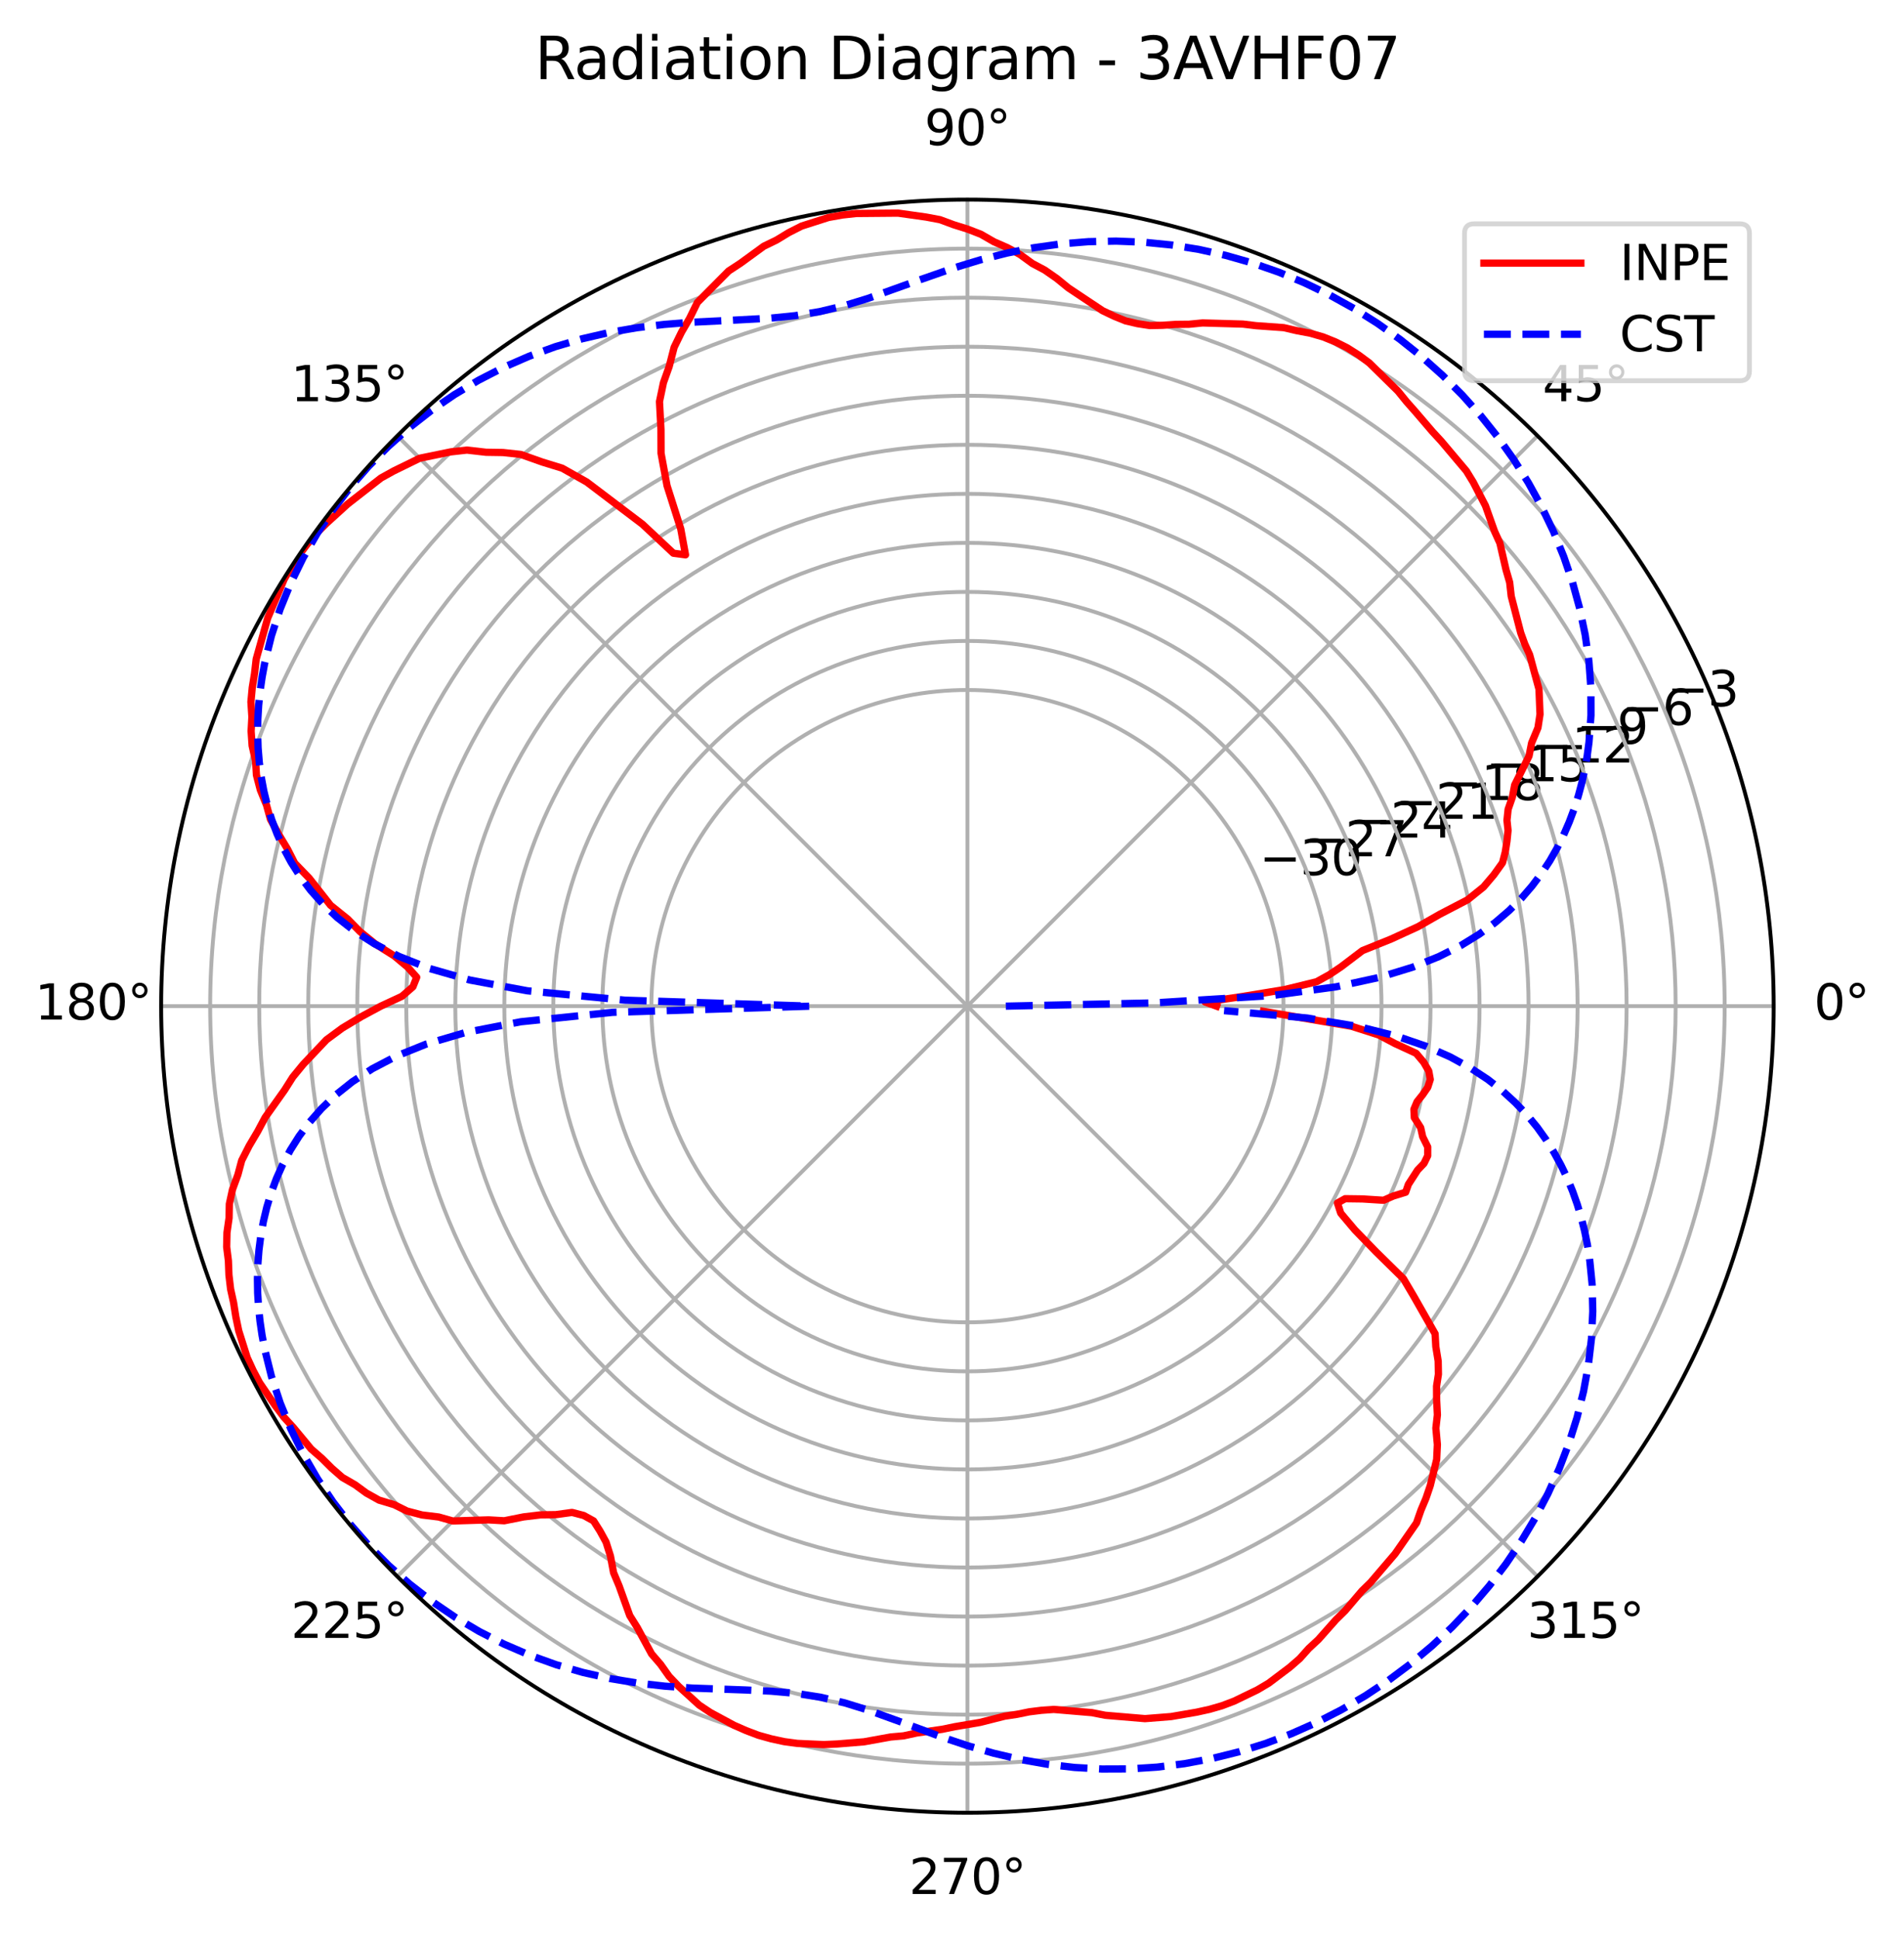 <?xml version="1.0" encoding="utf-8" standalone="no"?>
<!DOCTYPE svg PUBLIC "-//W3C//DTD SVG 1.1//EN"
  "http://www.w3.org/Graphics/SVG/1.1/DTD/svg11.dtd">
<svg xmlns:xlink="http://www.w3.org/1999/xlink" width="392.765pt" height="399.836pt" viewBox="0 0 392.765 399.836" xmlns="http://www.w3.org/2000/svg" version="1.1">
 <defs>
  <style type="text/css">*{stroke-linejoin: round; stroke-linecap: butt}</style>
 </defs>
 <g id="figure_1">
  <g id="patch_1">
   <path d="M 0 399.836 
L 392.765 399.836 
L 392.765 0 
L 0 0 
z
" style="fill: #ffffff"/>
  </g>
  <g id="axes_1">
   <g id="patch_2">
    <path d="M 365.884 207.477 
C 365.884 185.636 361.582 164.008 353.223 143.829 
C 344.865 123.651 332.614 105.315 317.17 89.871 
C 301.726 74.427 283.39 62.176 263.212 53.818 
C 243.033 45.459 221.405 41.157 199.564 41.157 
C 177.723 41.157 156.094 45.459 135.916 53.818 
C 115.737 62.176 97.402 74.427 81.958 89.871 
C 66.514 105.315 54.262 123.651 45.904 143.829 
C 37.546 164.008 33.244 185.636 33.244 207.477 
C 33.244 229.318 37.546 250.947 45.904 271.125 
C 54.262 291.303 66.514 309.639 81.958 325.083 
C 97.402 340.527 115.737 352.779 135.916 361.137 
C 156.094 369.495 177.723 373.797 199.564 373.797 
C 221.405 373.797 243.033 369.495 263.212 361.137 
C 283.39 352.779 301.726 340.527 317.17 325.083 
C 332.614 309.639 344.865 291.303 353.223 271.125 
C 361.582 250.947 365.884 229.318 365.884 207.477 
M 199.564 207.477 
C 199.564 207.477 199.564 207.477 199.564 207.477 
C 199.564 207.477 199.564 207.477 199.564 207.477 
C 199.564 207.477 199.564 207.477 199.564 207.477 
C 199.564 207.477 199.564 207.477 199.564 207.477 
C 199.564 207.477 199.564 207.477 199.564 207.477 
C 199.564 207.477 199.564 207.477 199.564 207.477 
C 199.564 207.477 199.564 207.477 199.564 207.477 
C 199.564 207.477 199.564 207.477 199.564 207.477 
C 199.564 207.477 199.564 207.477 199.564 207.477 
C 199.564 207.477 199.564 207.477 199.564 207.477 
C 199.564 207.477 199.564 207.477 199.564 207.477 
C 199.564 207.477 199.564 207.477 199.564 207.477 
C 199.564 207.477 199.564 207.477 199.564 207.477 
C 199.564 207.477 199.564 207.477 199.564 207.477 
C 199.564 207.477 199.564 207.477 199.564 207.477 
C 199.564 207.477 199.564 207.477 199.564 207.477 
M 365.884 207.477 
z
" style="fill: #ffffff"/>
   </g>
   <g id="matplotlib.axis_1">
    <g id="xtick_1">
     <g id="line2d_1">
      <path d="M 199.564 207.477 
L 365.884 207.477 
" clip-path="url(#p615ba4a58f)" style="fill: none; stroke: #b0b0b0; stroke-width: 0.8; stroke-linecap: square"/>
     </g>
     <g id="text_1">
      <!-- 0° -->
      <g transform="translate(374.202 210.237)scale(0.1 -0.1)">
       <defs>
        <path id="DejaVuSans-30" d="M 2034 4250 
Q 1547 4250 1301 3770 
Q 1056 3291 1056 2328 
Q 1056 1369 1301 889 
Q 1547 409 2034 409 
Q 2525 409 2770 889 
Q 3016 1369 3016 2328 
Q 3016 3291 2770 3770 
Q 2525 4250 2034 4250 
z
M 2034 4750 
Q 2819 4750 3233 4129 
Q 3647 3509 3647 2328 
Q 3647 1150 3233 529 
Q 2819 -91 2034 -91 
Q 1250 -91 836 529 
Q 422 1150 422 2328 
Q 422 3509 836 4129 
Q 1250 4750 2034 4750 
z
" transform="scale(0.016)"/>
        <path id="DejaVuSans-b0" d="M 1600 4347 
Q 1350 4347 1178 4173 
Q 1006 4000 1006 3750 
Q 1006 3503 1178 3333 
Q 1350 3163 1600 3163 
Q 1850 3163 2022 3333 
Q 2194 3503 2194 3750 
Q 2194 3997 2020 4172 
Q 1847 4347 1600 4347 
z
M 1600 4750 
Q 1800 4750 1984 4673 
Q 2169 4597 2303 4453 
Q 2447 4313 2519 4134 
Q 2591 3956 2591 3750 
Q 2591 3338 2302 3052 
Q 2013 2766 1594 2766 
Q 1172 2766 890 3047 
Q 609 3328 609 3750 
Q 609 4169 896 4459 
Q 1184 4750 1600 4750 
z
" transform="scale(0.016)"/>
       </defs>
       <use xlink:href="#DejaVuSans-30"/>
       <use xlink:href="#DejaVuSans-b0" x="63.623"/>
      </g>
     </g>
    </g>
    <g id="xtick_2">
     <g id="line2d_2">
      <path d="M 199.564 207.477 
L 317.17 89.871 
" clip-path="url(#p615ba4a58f)" style="fill: none; stroke: #b0b0b0; stroke-width: 0.8; stroke-linecap: square"/>
     </g>
     <g id="text_2">
      <!-- 45° -->
      <g transform="translate(318.207 82.731)scale(0.1 -0.1)">
       <defs>
        <path id="DejaVuSans-34" d="M 2419 4116 
L 825 1625 
L 2419 1625 
L 2419 4116 
z
M 2253 4666 
L 3047 4666 
L 3047 1625 
L 3713 1625 
L 3713 1100 
L 3047 1100 
L 3047 0 
L 2419 0 
L 2419 1100 
L 313 1100 
L 313 1709 
L 2253 4666 
z
" transform="scale(0.016)"/>
        <path id="DejaVuSans-35" d="M 691 4666 
L 3169 4666 
L 3169 4134 
L 1269 4134 
L 1269 2991 
Q 1406 3038 1543 3061 
Q 1681 3084 1819 3084 
Q 2600 3084 3056 2656 
Q 3513 2228 3513 1497 
Q 3513 744 3044 326 
Q 2575 -91 1722 -91 
Q 1428 -91 1123 -41 
Q 819 9 494 109 
L 494 744 
Q 775 591 1075 516 
Q 1375 441 1709 441 
Q 2250 441 2565 725 
Q 2881 1009 2881 1497 
Q 2881 1984 2565 2268 
Q 2250 2553 1709 2553 
Q 1456 2553 1204 2497 
Q 953 2441 691 2322 
L 691 4666 
z
" transform="scale(0.016)"/>
       </defs>
       <use xlink:href="#DejaVuSans-34"/>
       <use xlink:href="#DejaVuSans-35" x="63.623"/>
       <use xlink:href="#DejaVuSans-b0" x="127.246"/>
      </g>
     </g>
    </g>
    <g id="xtick_3">
     <g id="line2d_3">
      <path d="M 199.564 207.477 
L 199.564 41.157 
" clip-path="url(#p615ba4a58f)" style="fill: none; stroke: #b0b0b0; stroke-width: 0.8; stroke-linecap: square"/>
     </g>
     <g id="text_3">
      <!-- 90° -->
      <g transform="translate(190.701 29.917)scale(0.1 -0.1)">
       <defs>
        <path id="DejaVuSans-39" d="M 703 97 
L 703 672 
Q 941 559 1184 500 
Q 1428 441 1663 441 
Q 2288 441 2617 861 
Q 2947 1281 2994 2138 
Q 2813 1869 2534 1725 
Q 2256 1581 1919 1581 
Q 1219 1581 811 2004 
Q 403 2428 403 3163 
Q 403 3881 828 4315 
Q 1253 4750 1959 4750 
Q 2769 4750 3195 4129 
Q 3622 3509 3622 2328 
Q 3622 1225 3098 567 
Q 2575 -91 1691 -91 
Q 1453 -91 1209 -44 
Q 966 3 703 97 
z
M 1959 2075 
Q 2384 2075 2632 2365 
Q 2881 2656 2881 3163 
Q 2881 3666 2632 3958 
Q 2384 4250 1959 4250 
Q 1534 4250 1286 3958 
Q 1038 3666 1038 3163 
Q 1038 2656 1286 2365 
Q 1534 2075 1959 2075 
z
" transform="scale(0.016)"/>
       </defs>
       <use xlink:href="#DejaVuSans-39"/>
       <use xlink:href="#DejaVuSans-30" x="63.623"/>
       <use xlink:href="#DejaVuSans-b0" x="127.246"/>
      </g>
     </g>
    </g>
    <g id="xtick_4">
     <g id="line2d_4">
      <path d="M 199.564 207.477 
L 81.958 89.871 
" clip-path="url(#p615ba4a58f)" style="fill: none; stroke: #b0b0b0; stroke-width: 0.8; stroke-linecap: square"/>
     </g>
     <g id="text_4">
      <!-- 135° -->
      <g transform="translate(60.015 82.731)scale(0.1 -0.1)">
       <defs>
        <path id="DejaVuSans-31" d="M 794 531 
L 1825 531 
L 1825 4091 
L 703 3866 
L 703 4441 
L 1819 4666 
L 2450 4666 
L 2450 531 
L 3481 531 
L 3481 0 
L 794 0 
L 794 531 
z
" transform="scale(0.016)"/>
        <path id="DejaVuSans-33" d="M 2597 2516 
Q 3050 2419 3304 2112 
Q 3559 1806 3559 1356 
Q 3559 666 3084 287 
Q 2609 -91 1734 -91 
Q 1441 -91 1130 -33 
Q 819 25 488 141 
L 488 750 
Q 750 597 1062 519 
Q 1375 441 1716 441 
Q 2309 441 2620 675 
Q 2931 909 2931 1356 
Q 2931 1769 2642 2001 
Q 2353 2234 1838 2234 
L 1294 2234 
L 1294 2753 
L 1863 2753 
Q 2328 2753 2575 2939 
Q 2822 3125 2822 3475 
Q 2822 3834 2567 4026 
Q 2313 4219 1838 4219 
Q 1578 4219 1281 4162 
Q 984 4106 628 3988 
L 628 4550 
Q 988 4650 1302 4700 
Q 1616 4750 1894 4750 
Q 2613 4750 3031 4423 
Q 3450 4097 3450 3541 
Q 3450 3153 3228 2886 
Q 3006 2619 2597 2516 
z
" transform="scale(0.016)"/>
       </defs>
       <use xlink:href="#DejaVuSans-31"/>
       <use xlink:href="#DejaVuSans-33" x="63.623"/>
       <use xlink:href="#DejaVuSans-35" x="127.246"/>
       <use xlink:href="#DejaVuSans-b0" x="190.869"/>
      </g>
     </g>
    </g>
    <g id="xtick_5">
     <g id="line2d_5">
      <path d="M 199.564 207.477 
L 33.244 207.477 
" clip-path="url(#p615ba4a58f)" style="fill: none; stroke: #b0b0b0; stroke-width: 0.8; stroke-linecap: square"/>
     </g>
     <g id="text_5">
      <!-- 180° -->
      <g transform="translate(7.2 210.237)scale(0.1 -0.1)">
       <defs>
        <path id="DejaVuSans-38" d="M 2034 2216 
Q 1584 2216 1326 1975 
Q 1069 1734 1069 1313 
Q 1069 891 1326 650 
Q 1584 409 2034 409 
Q 2484 409 2743 651 
Q 3003 894 3003 1313 
Q 3003 1734 2745 1975 
Q 2488 2216 2034 2216 
z
M 1403 2484 
Q 997 2584 770 2862 
Q 544 3141 544 3541 
Q 544 4100 942 4425 
Q 1341 4750 2034 4750 
Q 2731 4750 3128 4425 
Q 3525 4100 3525 3541 
Q 3525 3141 3298 2862 
Q 3072 2584 2669 2484 
Q 3125 2378 3379 2068 
Q 3634 1759 3634 1313 
Q 3634 634 3220 271 
Q 2806 -91 2034 -91 
Q 1263 -91 848 271 
Q 434 634 434 1313 
Q 434 1759 690 2068 
Q 947 2378 1403 2484 
z
M 1172 3481 
Q 1172 3119 1398 2916 
Q 1625 2713 2034 2713 
Q 2441 2713 2670 2916 
Q 2900 3119 2900 3481 
Q 2900 3844 2670 4047 
Q 2441 4250 2034 4250 
Q 1625 4250 1398 4047 
Q 1172 3844 1172 3481 
z
" transform="scale(0.016)"/>
       </defs>
       <use xlink:href="#DejaVuSans-31"/>
       <use xlink:href="#DejaVuSans-38" x="63.623"/>
       <use xlink:href="#DejaVuSans-30" x="127.246"/>
       <use xlink:href="#DejaVuSans-b0" x="190.869"/>
      </g>
     </g>
    </g>
    <g id="xtick_6">
     <g id="line2d_6">
      <path d="M 199.564 207.477 
L 81.958 325.083 
" clip-path="url(#p615ba4a58f)" style="fill: none; stroke: #b0b0b0; stroke-width: 0.8; stroke-linecap: square"/>
     </g>
     <g id="text_6">
      <!-- 225° -->
      <g transform="translate(60.015 337.742)scale(0.1 -0.1)">
       <defs>
        <path id="DejaVuSans-32" d="M 1228 531 
L 3431 531 
L 3431 0 
L 469 0 
L 469 531 
Q 828 903 1448 1529 
Q 2069 2156 2228 2338 
Q 2531 2678 2651 2914 
Q 2772 3150 2772 3378 
Q 2772 3750 2511 3984 
Q 2250 4219 1831 4219 
Q 1534 4219 1204 4116 
Q 875 4013 500 3803 
L 500 4441 
Q 881 4594 1212 4672 
Q 1544 4750 1819 4750 
Q 2544 4750 2975 4387 
Q 3406 4025 3406 3419 
Q 3406 3131 3298 2873 
Q 3191 2616 2906 2266 
Q 2828 2175 2409 1742 
Q 1991 1309 1228 531 
z
" transform="scale(0.016)"/>
       </defs>
       <use xlink:href="#DejaVuSans-32"/>
       <use xlink:href="#DejaVuSans-32" x="63.623"/>
       <use xlink:href="#DejaVuSans-35" x="127.246"/>
       <use xlink:href="#DejaVuSans-b0" x="190.869"/>
      </g>
     </g>
    </g>
    <g id="xtick_7">
     <g id="line2d_7">
      <path d="M 199.564 207.477 
L 199.564 373.797 
" clip-path="url(#p615ba4a58f)" style="fill: none; stroke: #b0b0b0; stroke-width: 0.8; stroke-linecap: square"/>
     </g>
     <g id="text_7">
      <!-- 270° -->
      <g transform="translate(187.52 390.557)scale(0.1 -0.1)">
       <defs>
        <path id="DejaVuSans-37" d="M 525 4666 
L 3525 4666 
L 3525 4397 
L 1831 0 
L 1172 0 
L 2766 4134 
L 525 4134 
L 525 4666 
z
" transform="scale(0.016)"/>
       </defs>
       <use xlink:href="#DejaVuSans-32"/>
       <use xlink:href="#DejaVuSans-37" x="63.623"/>
       <use xlink:href="#DejaVuSans-30" x="127.246"/>
       <use xlink:href="#DejaVuSans-b0" x="190.869"/>
      </g>
     </g>
    </g>
    <g id="xtick_8">
     <g id="line2d_8">
      <path d="M 199.564 207.477 
L 317.17 325.083 
" clip-path="url(#p615ba4a58f)" style="fill: none; stroke: #b0b0b0; stroke-width: 0.8; stroke-linecap: square"/>
     </g>
     <g id="text_8">
      <!-- 315° -->
      <g transform="translate(315.025 337.742)scale(0.1 -0.1)">
       <use xlink:href="#DejaVuSans-33"/>
       <use xlink:href="#DejaVuSans-31" x="63.623"/>
       <use xlink:href="#DejaVuSans-35" x="127.246"/>
       <use xlink:href="#DejaVuSans-b0" x="190.869"/>
      </g>
     </g>
    </g>
   </g>
   <g id="matplotlib.axis_2">
    <g id="ytick_1">
     <g id="line2d_9">
      <path d="M 264.761 207.477 
C 264.761 198.916 263.074 190.437 259.798 182.527 
C 256.521 174.618 251.719 167.43 245.665 161.376 
C 239.611 155.322 232.423 150.52 224.513 147.243 
C 216.604 143.967 208.125 142.28 199.564 142.28 
C 191.002 142.28 182.524 143.967 174.614 147.243 
C 166.704 150.52 159.517 155.322 153.463 161.376 
C 147.409 167.43 142.606 174.618 139.33 182.527 
C 136.053 190.437 134.367 198.916 134.367 207.477 
C 134.367 216.039 136.053 224.517 139.33 232.427 
C 142.606 240.337 147.409 247.524 153.463 253.578 
C 159.517 259.632 166.704 264.435 174.614 267.711 
C 182.524 270.988 191.002 272.674 199.564 272.674 
C 208.125 272.674 216.604 270.988 224.513 267.711 
C 232.423 264.435 239.611 259.632 245.665 253.578 
C 251.719 247.524 256.521 240.337 259.798 232.427 
C 263.074 224.517 264.761 216.039 264.761 207.477 
" clip-path="url(#p615ba4a58f)" style="fill: none; stroke: #b0b0b0; stroke-width: 0.8; stroke-linecap: square"/>
     </g>
     <g id="text_9">
      <!-- −30 -->
      <g transform="translate(259.798 180.448)scale(0.1 -0.1)">
       <defs>
        <path id="DejaVuSans-2212" d="M 678 2272 
L 4684 2272 
L 4684 1741 
L 678 1741 
L 678 2272 
z
" transform="scale(0.016)"/>
       </defs>
       <use xlink:href="#DejaVuSans-2212"/>
       <use xlink:href="#DejaVuSans-33" x="83.789"/>
       <use xlink:href="#DejaVuSans-30" x="147.412"/>
      </g>
     </g>
    </g>
    <g id="ytick_2">
     <g id="line2d_10">
      <path d="M 274.873 207.477 
C 274.873 197.588 272.925 187.794 269.14 178.658 
C 265.356 169.521 259.808 161.219 252.815 154.226 
C 245.822 147.233 237.52 141.685 228.383 137.901 
C 219.247 134.116 209.453 132.168 199.564 132.168 
C 189.674 132.168 179.881 134.116 170.744 137.901 
C 161.607 141.685 153.305 147.233 146.312 154.226 
C 139.319 161.219 133.772 169.521 129.987 178.658 
C 126.203 187.794 124.255 197.588 124.255 207.477 
C 124.255 217.367 126.203 227.16 129.987 236.297 
C 133.772 245.433 139.319 253.736 146.312 260.729 
C 153.305 267.722 161.607 273.269 170.744 277.054 
C 179.881 280.838 189.674 282.786 199.564 282.786 
C 209.453 282.786 219.247 280.838 228.383 277.054 
C 237.52 273.269 245.822 267.722 252.815 260.729 
C 259.808 253.736 265.356 245.433 269.14 236.297 
C 272.925 227.16 274.873 217.367 274.873 207.477 
" clip-path="url(#p615ba4a58f)" style="fill: none; stroke: #b0b0b0; stroke-width: 0.8; stroke-linecap: square"/>
     </g>
     <g id="text_10">
      <!-- −27 -->
      <g transform="translate(269.14 176.578)scale(0.1 -0.1)">
       <use xlink:href="#DejaVuSans-2212"/>
       <use xlink:href="#DejaVuSans-32" x="83.789"/>
       <use xlink:href="#DejaVuSans-37" x="147.412"/>
      </g>
     </g>
    </g>
    <g id="ytick_3">
     <g id="line2d_11">
      <path d="M 284.985 207.477 
C 284.985 196.26 282.776 185.151 278.483 174.788 
C 274.19 164.424 267.898 155.007 259.966 147.075 
C 252.034 139.143 242.617 132.851 232.253 128.558 
C 221.89 124.265 210.781 122.056 199.564 122.056 
C 188.346 122.056 177.238 124.265 166.874 128.558 
C 156.511 132.851 147.094 139.143 139.162 147.075 
C 131.23 155.007 124.937 164.424 120.645 174.788 
C 116.352 185.151 114.142 196.26 114.142 207.477 
C 114.142 218.695 116.352 229.803 120.645 240.167 
C 124.937 250.53 131.23 259.947 139.162 267.879 
C 147.094 275.811 156.511 282.104 166.874 286.396 
C 177.238 290.689 188.346 292.899 199.564 292.899 
C 210.781 292.899 221.89 290.689 232.253 286.396 
C 242.617 282.104 252.034 275.811 259.966 267.879 
C 267.898 259.947 274.19 250.53 278.483 240.167 
C 282.776 229.803 284.985 218.695 284.985 207.477 
" clip-path="url(#p615ba4a58f)" style="fill: none; stroke: #b0b0b0; stroke-width: 0.8; stroke-linecap: square"/>
     </g>
     <g id="text_11">
      <!-- −24 -->
      <g transform="translate(278.483 172.708)scale(0.1 -0.1)">
       <use xlink:href="#DejaVuSans-2212"/>
       <use xlink:href="#DejaVuSans-32" x="83.789"/>
       <use xlink:href="#DejaVuSans-34" x="147.412"/>
      </g>
     </g>
    </g>
    <g id="ytick_4">
     <g id="line2d_12">
      <path d="M 295.098 207.477 
C 295.098 194.932 292.626 182.508 287.825 170.918 
C 283.025 159.328 275.987 148.796 267.116 139.925 
C 258.245 131.054 247.713 124.016 236.123 119.215 
C 224.533 114.415 212.109 111.943 199.564 111.943 
C 187.018 111.943 174.595 114.415 163.005 119.215 
C 151.414 124.016 140.882 131.054 132.011 139.925 
C 123.14 148.796 116.103 159.328 111.302 170.918 
C 106.501 182.508 104.03 194.932 104.03 207.477 
C 104.03 220.023 106.501 232.446 111.302 244.036 
C 116.103 255.627 123.14 266.159 132.011 275.03 
C 140.882 283.901 151.414 290.938 163.005 295.739 
C 174.595 300.54 187.018 303.011 199.564 303.011 
C 212.109 303.011 224.533 300.54 236.123 295.739 
C 247.713 290.938 258.245 283.901 267.116 275.03 
C 275.987 266.159 283.025 255.627 287.825 244.036 
C 292.626 232.446 295.098 220.023 295.098 207.477 
" clip-path="url(#p615ba4a58f)" style="fill: none; stroke: #b0b0b0; stroke-width: 0.8; stroke-linecap: square"/>
     </g>
     <g id="text_12">
      <!-- −21 -->
      <g transform="translate(287.825 168.838)scale(0.1 -0.1)">
       <use xlink:href="#DejaVuSans-2212"/>
       <use xlink:href="#DejaVuSans-32" x="83.789"/>
       <use xlink:href="#DejaVuSans-31" x="147.412"/>
      </g>
     </g>
    </g>
    <g id="ytick_5">
     <g id="line2d_13">
      <path d="M 305.21 207.477 
C 305.21 193.604 302.477 179.865 297.168 167.048 
C 291.859 154.231 284.077 142.584 274.267 132.774 
C 264.457 122.964 252.81 115.182 239.993 109.873 
C 227.175 104.564 213.437 101.831 199.564 101.831 
C 185.69 101.831 171.952 104.564 159.135 109.873 
C 146.317 115.182 134.671 122.964 124.861 132.774 
C 115.051 142.584 107.269 154.231 101.959 167.048 
C 96.65 179.865 93.918 193.604 93.918 207.477 
C 93.918 221.351 96.65 235.089 101.959 247.906 
C 107.269 260.723 115.051 272.37 124.861 282.18 
C 134.671 291.99 146.317 299.772 159.135 305.081 
C 171.952 310.391 185.69 313.123 199.564 313.123 
C 213.437 313.123 227.175 310.391 239.993 305.081 
C 252.81 299.772 264.457 291.99 274.267 282.18 
C 284.077 272.37 291.859 260.723 297.168 247.906 
C 302.477 235.089 305.21 221.351 305.21 207.477 
" clip-path="url(#p615ba4a58f)" style="fill: none; stroke: #b0b0b0; stroke-width: 0.8; stroke-linecap: square"/>
     </g>
     <g id="text_13">
      <!-- −18 -->
      <g transform="translate(297.168 164.968)scale(0.1 -0.1)">
       <use xlink:href="#DejaVuSans-2212"/>
       <use xlink:href="#DejaVuSans-31" x="83.789"/>
       <use xlink:href="#DejaVuSans-38" x="147.412"/>
      </g>
     </g>
    </g>
    <g id="ytick_6">
     <g id="line2d_14">
      <path d="M 315.322 207.477 
C 315.322 192.276 312.328 177.222 306.511 163.178 
C 300.693 149.134 292.166 136.373 281.417 125.624 
C 270.668 114.875 257.907 106.348 243.863 100.53 
C 229.818 94.713 214.765 91.719 199.564 91.719 
C 184.362 91.719 169.309 94.713 155.265 100.53 
C 141.221 106.348 128.459 114.875 117.71 125.624 
C 106.961 136.373 98.434 149.134 92.617 163.178 
C 86.8 177.222 83.805 192.276 83.805 207.477 
C 83.805 222.678 86.8 237.732 92.617 251.776 
C 98.434 265.82 106.961 278.582 117.71 289.331 
C 128.459 300.08 141.221 308.607 155.265 314.424 
C 169.309 320.241 184.362 323.236 199.564 323.236 
C 214.765 323.236 229.818 320.241 243.863 314.424 
C 257.907 308.607 270.668 300.08 281.417 289.331 
C 292.166 278.582 300.693 265.82 306.511 251.776 
C 312.328 237.732 315.322 222.678 315.322 207.477 
" clip-path="url(#p615ba4a58f)" style="fill: none; stroke: #b0b0b0; stroke-width: 0.8; stroke-linecap: square"/>
     </g>
     <g id="text_14">
      <!-- −15 -->
      <g transform="translate(306.511 161.099)scale(0.1 -0.1)">
       <use xlink:href="#DejaVuSans-2212"/>
       <use xlink:href="#DejaVuSans-31" x="83.789"/>
       <use xlink:href="#DejaVuSans-35" x="147.412"/>
      </g>
     </g>
    </g>
    <g id="ytick_7">
     <g id="line2d_15">
      <path d="M 325.434 207.477 
C 325.434 190.948 322.179 174.58 315.853 159.309 
C 309.528 144.038 300.256 130.161 288.568 118.473 
C 276.88 106.785 263.003 97.513 247.732 91.188 
C 232.461 84.862 216.093 81.606 199.564 81.606 
C 183.035 81.606 166.666 84.862 151.395 91.188 
C 136.124 97.513 122.248 106.785 110.56 118.473 
C 98.872 130.161 89.6 144.038 83.274 159.309 
C 76.949 174.58 73.693 190.948 73.693 207.477 
C 73.693 224.006 76.949 240.375 83.274 255.646 
C 89.6 270.917 98.872 284.793 110.56 296.481 
C 122.248 308.169 136.124 317.441 151.395 323.767 
C 166.666 330.092 183.035 333.348 199.564 333.348 
C 216.093 333.348 232.461 330.092 247.732 323.767 
C 263.003 317.441 276.88 308.169 288.568 296.481 
C 300.256 284.793 309.528 270.917 315.853 255.646 
C 322.179 240.375 325.434 224.006 325.434 207.477 
" clip-path="url(#p615ba4a58f)" style="fill: none; stroke: #b0b0b0; stroke-width: 0.8; stroke-linecap: square"/>
     </g>
     <g id="text_15">
      <!-- −12 -->
      <g transform="translate(315.853 157.229)scale(0.1 -0.1)">
       <use xlink:href="#DejaVuSans-2212"/>
       <use xlink:href="#DejaVuSans-31" x="83.789"/>
       <use xlink:href="#DejaVuSans-32" x="147.412"/>
      </g>
     </g>
    </g>
    <g id="ytick_8">
     <g id="line2d_16">
      <path d="M 335.547 207.477 
C 335.547 189.62 332.029 171.937 325.196 155.439 
C 318.362 138.941 308.345 123.95 295.718 111.323 
C 283.091 98.696 268.1 88.679 251.602 81.845 
C 235.104 75.012 217.421 71.494 199.564 71.494 
C 181.707 71.494 164.023 75.012 147.525 81.845 
C 131.027 88.679 116.036 98.696 103.409 111.323 
C 90.782 123.95 80.765 138.941 73.932 155.439 
C 67.098 171.937 63.581 189.62 63.581 207.477 
C 63.581 225.334 67.098 243.018 73.932 259.516 
C 80.765 276.013 90.782 291.005 103.409 303.632 
C 116.036 316.259 131.027 326.276 147.525 333.109 
C 164.023 339.943 181.707 343.46 199.564 343.46 
C 217.421 343.46 235.104 339.943 251.602 333.109 
C 268.1 326.276 283.091 316.259 295.718 303.632 
C 308.345 291.005 318.362 276.013 325.196 259.516 
C 332.029 243.018 335.547 225.334 335.547 207.477 
" clip-path="url(#p615ba4a58f)" style="fill: none; stroke: #b0b0b0; stroke-width: 0.8; stroke-linecap: square"/>
     </g>
     <g id="text_16">
      <!-- −9 -->
      <g transform="translate(325.196 153.359)scale(0.1 -0.1)">
       <use xlink:href="#DejaVuSans-2212"/>
       <use xlink:href="#DejaVuSans-39" x="83.789"/>
      </g>
     </g>
    </g>
    <g id="ytick_9">
     <g id="line2d_17">
      <path d="M 345.659 207.477 
C 345.659 188.292 341.88 169.294 334.538 151.569 
C 327.196 133.844 316.435 117.738 302.869 104.172 
C 289.303 90.606 273.197 79.844 255.472 72.503 
C 237.747 65.161 218.749 61.382 199.564 61.382 
C 180.379 61.382 161.38 65.161 143.655 72.503 
C 125.931 79.844 109.825 90.606 96.259 104.172 
C 82.693 117.738 71.931 133.844 64.589 151.569 
C 57.247 169.294 53.468 188.292 53.468 207.477 
C 53.468 226.662 57.247 245.661 64.589 263.385 
C 71.931 281.11 82.693 297.216 96.259 310.782 
C 109.825 324.348 125.931 335.11 143.655 342.452 
C 161.38 349.794 180.379 353.573 199.564 353.573 
C 218.749 353.573 237.747 349.794 255.472 342.452 
C 273.197 335.11 289.303 324.348 302.869 310.782 
C 316.435 297.216 327.196 281.11 334.538 263.385 
C 341.88 245.661 345.659 226.662 345.659 207.477 
" clip-path="url(#p615ba4a58f)" style="fill: none; stroke: #b0b0b0; stroke-width: 0.8; stroke-linecap: square"/>
     </g>
     <g id="text_17">
      <!-- −6 -->
      <g transform="translate(334.538 149.489)scale(0.1 -0.1)">
       <defs>
        <path id="DejaVuSans-36" d="M 2113 2584 
Q 1688 2584 1439 2293 
Q 1191 2003 1191 1497 
Q 1191 994 1439 701 
Q 1688 409 2113 409 
Q 2538 409 2786 701 
Q 3034 994 3034 1497 
Q 3034 2003 2786 2293 
Q 2538 2584 2113 2584 
z
M 3366 4563 
L 3366 3988 
Q 3128 4100 2886 4159 
Q 2644 4219 2406 4219 
Q 1781 4219 1451 3797 
Q 1122 3375 1075 2522 
Q 1259 2794 1537 2939 
Q 1816 3084 2150 3084 
Q 2853 3084 3261 2657 
Q 3669 2231 3669 1497 
Q 3669 778 3244 343 
Q 2819 -91 2113 -91 
Q 1303 -91 875 529 
Q 447 1150 447 2328 
Q 447 3434 972 4092 
Q 1497 4750 2381 4750 
Q 2619 4750 2861 4703 
Q 3103 4656 3366 4563 
z
" transform="scale(0.016)"/>
       </defs>
       <use xlink:href="#DejaVuSans-2212"/>
       <use xlink:href="#DejaVuSans-36" x="83.789"/>
      </g>
     </g>
    </g>
    <g id="ytick_10">
     <g id="line2d_18">
      <path d="M 355.771 207.477 
C 355.771 186.964 351.731 166.651 343.881 147.699 
C 336.031 128.748 324.524 111.527 310.019 97.022 
C 295.514 82.517 278.293 71.01 259.342 63.16 
C 240.39 55.31 220.077 51.27 199.564 51.27 
C 179.051 51.27 158.737 55.31 139.786 63.16 
C 120.834 71.01 103.613 82.517 89.108 97.022 
C 74.603 111.527 63.097 128.748 55.247 147.699 
C 47.397 166.651 43.356 186.964 43.356 207.477 
C 43.356 227.99 47.397 248.304 55.247 267.255 
C 63.097 286.207 74.603 303.428 89.108 317.933 
C 103.613 332.438 120.834 343.944 139.786 351.794 
C 158.737 359.644 179.051 363.685 199.564 363.685 
C 220.077 363.685 240.39 359.644 259.342 351.794 
C 278.293 343.944 295.514 332.438 310.019 317.933 
C 324.524 303.428 336.031 286.207 343.881 267.255 
C 351.731 248.304 355.771 227.99 355.771 207.477 
" clip-path="url(#p615ba4a58f)" style="fill: none; stroke: #b0b0b0; stroke-width: 0.8; stroke-linecap: square"/>
     </g>
     <g id="text_18">
      <!-- −3 -->
      <g transform="translate(343.881 145.619)scale(0.1 -0.1)">
       <use xlink:href="#DejaVuSans-2212"/>
       <use xlink:href="#DejaVuSans-33" x="83.789"/>
      </g>
     </g>
    </g>
   </g>
   <g id="line2d_19">
    <path d="M 250.954 207.477 
L 248.6 206.621 
L 256.208 205.499 
L 265.048 204.045 
L 271.609 202.439 
L 274.308 200.938 
L 276.623 199.378 
L 281.04 196.027 
L 286.97 193.633 
L 292.527 191.085 
L 296.979 188.542 
L 302.736 185.547 
L 306.03 182.898 
L 308.149 180.404 
L 309.945 177.901 
L 310.52 175.661 
L 310.864 173.449 
L 311.086 171.241 
L 310.864 169.153 
L 311.103 166.88 
L 311.995 164.319 
L 312.45 161.868 
L 315.415 155.897 
L 315.945 153.208 
L 317.255 150.075 
L 317.68 147.294 
L 317.468 142.122 
L 315.536 135.01 
L 314.539 132.812 
L 313.699 130.492 
L 311.742 122.945 
L 311.419 120.087 
L 310.67 117.505 
L 309.404 111.995 
L 308.302 109.569 
L 306.424 104.284 
L 303.904 99.429 
L 302.483 97.109 
L 297.316 90.981 
L 295.497 89.01 
L 291.953 84.872 
L 290.136 82.815 
L 288.374 80.643 
L 282.45 74.831 
L 280.246 73.2 
L 277.934 71.736 
L 275.488 70.507 
L 272.94 69.477 
L 270.269 68.71 
L 267.5 68.187 
L 264.806 67.564 
L 259.125 67.159 
L 256.389 66.829 
L 248.075 66.591 
L 245.251 66.865 
L 242.545 66.892 
L 239.823 67.077 
L 237.17 67.128 
L 234.653 66.742 
L 232.188 66.167 
L 229.806 65.198 
L 227.44 64.066 
L 220.38 59.362 
L 217.989 57.412 
L 215.517 55.692 
L 212.962 54.335 
L 210.403 52.474 
L 207.762 51.049 
L 205.067 49.872 
L 202.342 48.307 
L 199.564 47.231 
L 196.751 46.352 
L 193.9 45.298 
L 191.036 44.761 
L 185.257 43.946 
L 176.591 44.021 
L 173.725 44.337 
L 170.888 44.849 
L 165.371 46.615 
L 162.735 47.952 
L 160.177 49.506 
L 157.573 50.767 
L 152.73 54.291 
L 150.307 55.879 
L 143.859 62.362 
L 142.256 65.635 
L 140.577 68.512 
L 139.068 71.601 
L 138.048 75.556 
L 136.857 78.909 
L 136.043 82.81 
L 136.349 88.587 
L 136.365 93.464 
L 137.596 100.146 
L 140.43 109.062 
L 141.41 114.411 
L 138.911 114.08 
L 132.535 108.103 
L 121.036 99.393 
L 115.966 96.54 
L 111.918 95.296 
L 107.441 93.714 
L 103.77 93.315 
L 100.278 93.262 
L 96.315 92.808 
L 92.98 93.18 
L 86.579 94.493 
L 81.216 97.116 
L 78.602 98.562 
L 71.708 103.941 
L 67.383 107.872 
L 65.311 109.937 
L 63.419 112.148 
L 61.678 114.472 
L 60.102 116.909 
L 58.634 119.414 
L 55.217 127.465 
L 52.848 135.919 
L 52.508 138.904 
L 52.036 141.793 
L 51.762 144.739 
L 51.965 147.843 
L 51.802 150.757 
L 52.01 153.772 
L 52.724 156.916 
L 52.899 159.823 
L 53.698 162.882 
L 54.977 166.018 
L 55.79 168.953 
L 57.494 172.055 
L 59.315 175.098 
L 60.782 177.978 
L 63.779 181.083 
L 68.175 186.667 
L 71.71 189.509 
L 74.25 192.091 
L 77.39 194.636 
L 81.358 197.136 
L 84.064 199.401 
L 85.96 201.523 
L 85.176 203.483 
L 82.92 205.441 
L 78.557 207.477 
L 74.501 209.66 
L 70.637 211.979 
L 67.349 214.406 
L 62.56 219.463 
L 60.397 222.104 
L 58.709 224.772 
L 54.698 230.422 
L 53.165 233.291 
L 51.401 236.277 
L 49.859 239.298 
L 49.077 242.22 
L 47.96 245.276 
L 47.308 248.274 
L 47.253 251.152 
L 46.82 254.176 
L 46.757 257.127 
L 47.114 259.97 
L 47.227 262.923 
L 47.57 265.822 
L 48.189 268.636 
L 48.647 271.538 
L 49.243 274.404 
L 50.988 279.942 
L 52.194 282.566 
L 53.539 285.12 
L 56.805 289.899 
L 58.545 292.21 
L 60.512 294.367 
L 64.182 298.793 
L 66.396 300.723 
L 68.433 302.749 
L 70.609 304.652 
L 73.243 306.17 
L 75.579 307.878 
L 78.179 309.331 
L 81.309 310.275 
L 83.947 311.579 
L 87.054 312.394 
L 90.485 312.813 
L 93.406 313.635 
L 100.782 313.408 
L 104.017 313.592 
L 108.013 312.794 
L 111.547 312.372 
L 114.657 312.328 
L 118.002 311.871 
L 120.421 312.503 
L 122.446 313.62 
L 123.773 315.717 
L 125.02 317.993 
L 125.926 320.869 
L 126.568 324.295 
L 127.718 327.048 
L 129.907 333.141 
L 131.445 335.591 
L 134.414 341.053 
L 136.273 343.205 
L 138.029 345.687 
L 140.017 347.761 
L 144.239 351.604 
L 146.548 353.137 
L 151.388 355.748 
L 153.895 356.853 
L 156.453 357.822 
L 159.083 358.554 
L 161.752 359.133 
L 164.466 359.501 
L 169.965 359.749 
L 172.737 359.619 
L 178.245 359.171 
L 183.724 358.18 
L 186.4 357.943 
L 189.083 357.356 
L 194.357 356.593 
L 196.97 356.054 
L 202.142 355.178 
L 207.237 353.891 
L 209.775 353.509 
L 212.295 352.993 
L 214.825 352.678 
L 217.37 352.494 
L 225.251 353.159 
L 227.987 353.701 
L 236.194 354.394 
L 241.57 353.969 
L 246.866 353.058 
L 249.493 352.481 
L 252.07 351.737 
L 254.575 350.786 
L 259.403 348.45 
L 261.717 347.076 
L 266.055 343.804 
L 268.113 342.013 
L 269.984 339.918 
L 271.961 338.085 
L 275.584 333.997 
L 277.467 332.148 
L 280.918 328.09 
L 282.755 326.287 
L 287.789 320.4 
L 292.202 314.045 
L 293.13 311.393 
L 294.166 308.926 
L 295.039 306.345 
L 296.363 300.956 
L 296.508 297.879 
L 296.198 294.487 
L 296.513 291.754 
L 296.356 288.695 
L 296.341 285.846 
L 296.722 283.385 
L 296.672 280.654 
L 296.187 277.678 
L 296.036 275.028 
L 291.615 267.256 
L 289.503 263.677 
L 283.845 258.118 
L 279.49 253.623 
L 276.572 250.163 
L 275.891 248.061 
L 277.489 247.182 
L 281.066 247.229 
L 285.401 247.504 
L 287.46 246.611 
L 289.96 245.848 
L 290.526 244.228 
L 292.431 241.278 
L 293.743 239.906 
L 294.512 238.328 
L 294.514 236.506 
L 293.477 234.406 
L 293.063 232.53 
L 291.753 230.463 
L 291.667 228.741 
L 292.314 227.192 
L 293.478 225.732 
L 294.519 224.22 
L 295.043 222.6 
L 294.732 220.852 
L 293.673 219.032 
L 292.13 217.206 
L 287.776 215.195 
L 284.387 213.409 
L 278.816 211.631 
L 260.629 208.543 
L 260.629 208.543 
" clip-path="url(#p615ba4a58f)" style="fill: none; stroke: #ff0000; stroke-width: 1.5; stroke-linecap: square"/>
   </g>
   <g id="line2d_20">
    <path d="M 207.484 207.477 
L 238.084 206.805 
L 262.49 205.28 
L 275.604 203.492 
L 284.602 201.531 
L 291.402 199.442 
L 296.813 197.256 
L 301.337 194.981 
L 305.142 192.639 
L 308.43 190.235 
L 311.299 187.775 
L 313.817 185.269 
L 316.016 182.724 
L 317.964 180.142 
L 319.693 177.526 
L 321.203 174.884 
L 322.528 172.218 
L 323.699 169.525 
L 324.723 166.81 
L 325.594 164.081 
L 326.329 161.339 
L 326.933 158.585 
L 327.416 155.821 
L 327.786 153.05 
L 328.192 147.497 
L 328.179 141.944 
L 327.774 136.409 
L 326.999 130.906 
L 325.863 125.457 
L 324.387 120.075 
L 322.577 114.78 
L 320.451 109.584 
L 318.017 104.507 
L 315.288 99.563 
L 312.271 94.77 
L 308.98 90.142 
L 305.427 85.696 
L 301.623 81.445 
L 297.581 77.404 
L 293.314 73.587 
L 288.837 70.009 
L 284.162 66.682 
L 279.306 63.619 
L 274.283 60.832 
L 269.111 58.334 
L 263.805 56.133 
L 258.385 54.242 
L 252.868 52.67 
L 247.274 51.424 
L 241.622 50.514 
L 235.933 49.944 
L 230.229 49.717 
L 224.532 49.834 
L 218.863 50.297 
L 213.246 51.086 
L 207.702 52.191 
L 202.25 53.582 
L 196.906 55.207 
L 189.106 57.929 
L 179.053 61.536 
L 174.099 63.058 
L 169.12 64.249 
L 164.062 65.088 
L 158.885 65.613 
L 150.865 66.046 
L 142.587 66.454 
L 136.976 66.903 
L 131.335 67.588 
L 125.7 68.561 
L 120.107 69.854 
L 114.585 71.482 
L 109.163 73.453 
L 103.867 75.762 
L 98.722 78.405 
L 93.749 81.372 
L 88.968 84.649 
L 84.401 88.223 
L 80.066 92.08 
L 75.982 96.204 
L 72.168 100.579 
L 68.64 105.189 
L 65.419 110.015 
L 62.522 115.041 
L 59.969 120.249 
L 57.782 125.62 
L 55.983 131.134 
L 54.597 136.772 
L 54.068 139.632 
L 53.653 142.513 
L 53.36 145.418 
L 53.187 148.337 
L 53.147 151.273 
L 53.243 154.221 
L 53.483 157.178 
L 53.871 160.139 
L 54.424 163.104 
L 55.146 166.066 
L 56.054 169.024 
L 57.164 171.973 
L 58.494 174.909 
L 60.067 177.826 
L 61.917 180.721 
L 64.08 183.588 
L 66.611 186.419 
L 69.571 189.208 
L 73.066 191.945 
L 77.239 194.62 
L 82.306 197.218 
L 88.634 199.72 
L 96.965 202.1 
L 108.778 204.307 
L 128.924 206.244 
L 167.239 207.477 
L 126.363 208.755 
L 107.431 210.695 
L 96.056 212.902 
L 87.962 215.281 
L 81.768 217.783 
L 76.804 220.38 
L 72.698 223.054 
L 69.261 225.79 
L 66.341 228.578 
L 63.848 231.408 
L 61.715 234.272 
L 59.889 237.166 
L 58.337 240.082 
L 57.027 243.016 
L 55.934 245.963 
L 55.039 248.919 
L 54.331 251.879 
L 53.794 254.841 
L 53.416 257.8 
L 53.186 260.754 
L 53.103 263.698 
L 53.153 266.631 
L 53.333 269.549 
L 53.634 272.449 
L 54.057 275.328 
L 54.594 278.184 
L 55.993 283.815 
L 57.805 289.321 
L 60.004 294.684 
L 62.567 299.883 
L 65.474 304.899 
L 68.704 309.716 
L 72.24 314.315 
L 76.062 318.679 
L 80.153 322.791 
L 84.494 326.635 
L 89.068 330.196 
L 93.854 333.458 
L 98.833 336.407 
L 103.984 339.031 
L 109.286 341.32 
L 114.713 343.267 
L 120.242 344.867 
L 125.843 346.126 
L 131.485 347.06 
L 137.134 347.697 
L 142.752 348.091 
L 153.748 348.483 
L 159.06 348.729 
L 164.232 349.186 
L 169.274 349.977 
L 174.232 351.143 
L 179.16 352.661 
L 186.625 355.367 
L 194.3 358.199 
L 199.564 359.959 
L 204.943 361.517 
L 210.426 362.809 
L 215.994 363.797 
L 221.626 364.461 
L 227.301 364.783 
L 232.996 364.762 
L 238.687 364.393 
L 244.354 363.681 
L 249.976 362.629 
L 255.531 361.246 
L 261 359.538 
L 266.366 357.517 
L 271.608 355.19 
L 276.711 352.57 
L 281.658 349.668 
L 286.432 346.495 
L 291.018 343.064 
L 295.402 339.388 
L 299.57 335.48 
L 303.509 331.354 
L 307.205 327.025 
L 310.648 322.508 
L 313.821 317.814 
L 316.72 312.965 
L 319.329 307.972 
L 321.639 302.853 
L 323.639 297.623 
L 325.318 292.299 
L 326.664 286.898 
L 327.665 281.436 
L 328.305 275.93 
L 328.567 270.396 
L 328.437 264.855 
L 327.882 259.321 
L 327.436 256.563 
L 326.873 253.814 
L 326.184 251.076 
L 325.364 248.352 
L 324.405 245.645 
L 323.306 242.96 
L 322.017 240.289 
L 320.576 237.649 
L 318.95 235.04 
L 317.105 232.461 
L 315.008 229.917 
L 312.627 227.413 
L 309.961 224.962 
L 306.878 222.559 
L 303.311 220.216 
L 299.159 217.945 
L 294.223 215.759 
L 288.132 213.671 
L 280.35 211.711 
L 269.665 209.925 
L 252.509 208.401 
L 252.509 208.401 
" clip-path="url(#p615ba4a58f)" style="fill: none; stroke-dasharray: 5.55,2.4; stroke-dashoffset: 0; stroke: #0000ff; stroke-width: 1.5"/>
   </g>
   <g id="patch_3">
    <path d="M 365.884 207.477 
C 365.884 185.636 361.582 164.008 353.223 143.829 
C 344.865 123.651 332.614 105.315 317.17 89.871 
C 301.726 74.427 283.39 62.176 263.212 53.818 
C 243.033 45.459 221.405 41.157 199.564 41.157 
C 177.723 41.157 156.094 45.459 135.916 53.818 
C 115.737 62.176 97.402 74.427 81.958 89.871 
C 66.514 105.315 54.262 123.651 45.904 143.829 
C 37.546 164.008 33.244 185.636 33.244 207.477 
C 33.244 229.318 37.546 250.947 45.904 271.125 
C 54.262 291.303 66.514 309.639 81.958 325.083 
C 97.402 340.527 115.737 352.779 135.916 361.137 
C 156.094 369.495 177.723 373.797 199.564 373.797 
C 221.405 373.797 243.033 369.495 263.212 361.137 
C 283.39 352.779 301.726 340.527 317.17 325.083 
C 332.614 309.639 344.865 291.303 353.223 271.125 
C 361.582 250.947 365.884 229.318 365.884 207.477 
" style="fill: none; stroke: #000000; stroke-width: 0.8; stroke-linejoin: miter; stroke-linecap: square"/>
   </g>
   <g id="text_19">
    <!-- Radiation Diagram - 3AVHF07 -->
    <g transform="translate(110.319 16.318)scale(0.12 -0.12)">
     <defs>
      <path id="DejaVuSans-52" d="M 2841 2188 
Q 3044 2119 3236 1894 
Q 3428 1669 3622 1275 
L 4263 0 
L 3584 0 
L 2988 1197 
Q 2756 1666 2539 1819 
Q 2322 1972 1947 1972 
L 1259 1972 
L 1259 0 
L 628 0 
L 628 4666 
L 2053 4666 
Q 2853 4666 3247 4331 
Q 3641 3997 3641 3322 
Q 3641 2881 3436 2590 
Q 3231 2300 2841 2188 
z
M 1259 4147 
L 1259 2491 
L 2053 2491 
Q 2509 2491 2742 2702 
Q 2975 2913 2975 3322 
Q 2975 3731 2742 3939 
Q 2509 4147 2053 4147 
L 1259 4147 
z
" transform="scale(0.016)"/>
      <path id="DejaVuSans-61" d="M 2194 1759 
Q 1497 1759 1228 1600 
Q 959 1441 959 1056 
Q 959 750 1161 570 
Q 1363 391 1709 391 
Q 2188 391 2477 730 
Q 2766 1069 2766 1631 
L 2766 1759 
L 2194 1759 
z
M 3341 1997 
L 3341 0 
L 2766 0 
L 2766 531 
Q 2569 213 2275 61 
Q 1981 -91 1556 -91 
Q 1019 -91 701 211 
Q 384 513 384 1019 
Q 384 1609 779 1909 
Q 1175 2209 1959 2209 
L 2766 2209 
L 2766 2266 
Q 2766 2663 2505 2880 
Q 2244 3097 1772 3097 
Q 1472 3097 1187 3025 
Q 903 2953 641 2809 
L 641 3341 
Q 956 3463 1253 3523 
Q 1550 3584 1831 3584 
Q 2591 3584 2966 3190 
Q 3341 2797 3341 1997 
z
" transform="scale(0.016)"/>
      <path id="DejaVuSans-64" d="M 2906 2969 
L 2906 4863 
L 3481 4863 
L 3481 0 
L 2906 0 
L 2906 525 
Q 2725 213 2448 61 
Q 2172 -91 1784 -91 
Q 1150 -91 751 415 
Q 353 922 353 1747 
Q 353 2572 751 3078 
Q 1150 3584 1784 3584 
Q 2172 3584 2448 3432 
Q 2725 3281 2906 2969 
z
M 947 1747 
Q 947 1113 1208 752 
Q 1469 391 1925 391 
Q 2381 391 2643 752 
Q 2906 1113 2906 1747 
Q 2906 2381 2643 2742 
Q 2381 3103 1925 3103 
Q 1469 3103 1208 2742 
Q 947 2381 947 1747 
z
" transform="scale(0.016)"/>
      <path id="DejaVuSans-69" d="M 603 3500 
L 1178 3500 
L 1178 0 
L 603 0 
L 603 3500 
z
M 603 4863 
L 1178 4863 
L 1178 4134 
L 603 4134 
L 603 4863 
z
" transform="scale(0.016)"/>
      <path id="DejaVuSans-74" d="M 1172 4494 
L 1172 3500 
L 2356 3500 
L 2356 3053 
L 1172 3053 
L 1172 1153 
Q 1172 725 1289 603 
Q 1406 481 1766 481 
L 2356 481 
L 2356 0 
L 1766 0 
Q 1100 0 847 248 
Q 594 497 594 1153 
L 594 3053 
L 172 3053 
L 172 3500 
L 594 3500 
L 594 4494 
L 1172 4494 
z
" transform="scale(0.016)"/>
      <path id="DejaVuSans-6f" d="M 1959 3097 
Q 1497 3097 1228 2736 
Q 959 2375 959 1747 
Q 959 1119 1226 758 
Q 1494 397 1959 397 
Q 2419 397 2687 759 
Q 2956 1122 2956 1747 
Q 2956 2369 2687 2733 
Q 2419 3097 1959 3097 
z
M 1959 3584 
Q 2709 3584 3137 3096 
Q 3566 2609 3566 1747 
Q 3566 888 3137 398 
Q 2709 -91 1959 -91 
Q 1206 -91 779 398 
Q 353 888 353 1747 
Q 353 2609 779 3096 
Q 1206 3584 1959 3584 
z
" transform="scale(0.016)"/>
      <path id="DejaVuSans-6e" d="M 3513 2113 
L 3513 0 
L 2938 0 
L 2938 2094 
Q 2938 2591 2744 2837 
Q 2550 3084 2163 3084 
Q 1697 3084 1428 2787 
Q 1159 2491 1159 1978 
L 1159 0 
L 581 0 
L 581 3500 
L 1159 3500 
L 1159 2956 
Q 1366 3272 1645 3428 
Q 1925 3584 2291 3584 
Q 2894 3584 3203 3211 
Q 3513 2838 3513 2113 
z
" transform="scale(0.016)"/>
      <path id="DejaVuSans-20" transform="scale(0.016)"/>
      <path id="DejaVuSans-44" d="M 1259 4147 
L 1259 519 
L 2022 519 
Q 2988 519 3436 956 
Q 3884 1394 3884 2338 
Q 3884 3275 3436 3711 
Q 2988 4147 2022 4147 
L 1259 4147 
z
M 628 4666 
L 1925 4666 
Q 3281 4666 3915 4102 
Q 4550 3538 4550 2338 
Q 4550 1131 3912 565 
Q 3275 0 1925 0 
L 628 0 
L 628 4666 
z
" transform="scale(0.016)"/>
      <path id="DejaVuSans-67" d="M 2906 1791 
Q 2906 2416 2648 2759 
Q 2391 3103 1925 3103 
Q 1463 3103 1205 2759 
Q 947 2416 947 1791 
Q 947 1169 1205 825 
Q 1463 481 1925 481 
Q 2391 481 2648 825 
Q 2906 1169 2906 1791 
z
M 3481 434 
Q 3481 -459 3084 -895 
Q 2688 -1331 1869 -1331 
Q 1566 -1331 1297 -1286 
Q 1028 -1241 775 -1147 
L 775 -588 
Q 1028 -725 1275 -790 
Q 1522 -856 1778 -856 
Q 2344 -856 2625 -561 
Q 2906 -266 2906 331 
L 2906 616 
Q 2728 306 2450 153 
Q 2172 0 1784 0 
Q 1141 0 747 490 
Q 353 981 353 1791 
Q 353 2603 747 3093 
Q 1141 3584 1784 3584 
Q 2172 3584 2450 3431 
Q 2728 3278 2906 2969 
L 2906 3500 
L 3481 3500 
L 3481 434 
z
" transform="scale(0.016)"/>
      <path id="DejaVuSans-72" d="M 2631 2963 
Q 2534 3019 2420 3045 
Q 2306 3072 2169 3072 
Q 1681 3072 1420 2755 
Q 1159 2438 1159 1844 
L 1159 0 
L 581 0 
L 581 3500 
L 1159 3500 
L 1159 2956 
Q 1341 3275 1631 3429 
Q 1922 3584 2338 3584 
Q 2397 3584 2469 3576 
Q 2541 3569 2628 3553 
L 2631 2963 
z
" transform="scale(0.016)"/>
      <path id="DejaVuSans-6d" d="M 3328 2828 
Q 3544 3216 3844 3400 
Q 4144 3584 4550 3584 
Q 5097 3584 5394 3201 
Q 5691 2819 5691 2113 
L 5691 0 
L 5113 0 
L 5113 2094 
Q 5113 2597 4934 2840 
Q 4756 3084 4391 3084 
Q 3944 3084 3684 2787 
Q 3425 2491 3425 1978 
L 3425 0 
L 2847 0 
L 2847 2094 
Q 2847 2600 2669 2842 
Q 2491 3084 2119 3084 
Q 1678 3084 1418 2786 
Q 1159 2488 1159 1978 
L 1159 0 
L 581 0 
L 581 3500 
L 1159 3500 
L 1159 2956 
Q 1356 3278 1631 3431 
Q 1906 3584 2284 3584 
Q 2666 3584 2933 3390 
Q 3200 3197 3328 2828 
z
" transform="scale(0.016)"/>
      <path id="DejaVuSans-2d" d="M 313 2009 
L 1997 2009 
L 1997 1497 
L 313 1497 
L 313 2009 
z
" transform="scale(0.016)"/>
      <path id="DejaVuSans-41" d="M 2188 4044 
L 1331 1722 
L 3047 1722 
L 2188 4044 
z
M 1831 4666 
L 2547 4666 
L 4325 0 
L 3669 0 
L 3244 1197 
L 1141 1197 
L 716 0 
L 50 0 
L 1831 4666 
z
" transform="scale(0.016)"/>
      <path id="DejaVuSans-56" d="M 1831 0 
L 50 4666 
L 709 4666 
L 2188 738 
L 3669 4666 
L 4325 4666 
L 2547 0 
L 1831 0 
z
" transform="scale(0.016)"/>
      <path id="DejaVuSans-48" d="M 628 4666 
L 1259 4666 
L 1259 2753 
L 3553 2753 
L 3553 4666 
L 4184 4666 
L 4184 0 
L 3553 0 
L 3553 2222 
L 1259 2222 
L 1259 0 
L 628 0 
L 628 4666 
z
" transform="scale(0.016)"/>
      <path id="DejaVuSans-46" d="M 628 4666 
L 3309 4666 
L 3309 4134 
L 1259 4134 
L 1259 2759 
L 3109 2759 
L 3109 2228 
L 1259 2228 
L 1259 0 
L 628 0 
L 628 4666 
z
" transform="scale(0.016)"/>
     </defs>
     <use xlink:href="#DejaVuSans-52"/>
     <use xlink:href="#DejaVuSans-61" x="67.232"/>
     <use xlink:href="#DejaVuSans-64" x="128.512"/>
     <use xlink:href="#DejaVuSans-69" x="191.988"/>
     <use xlink:href="#DejaVuSans-61" x="219.771"/>
     <use xlink:href="#DejaVuSans-74" x="281.051"/>
     <use xlink:href="#DejaVuSans-69" x="320.26"/>
     <use xlink:href="#DejaVuSans-6f" x="348.043"/>
     <use xlink:href="#DejaVuSans-6e" x="409.225"/>
     <use xlink:href="#DejaVuSans-20" x="472.604"/>
     <use xlink:href="#DejaVuSans-44" x="504.391"/>
     <use xlink:href="#DejaVuSans-69" x="581.393"/>
     <use xlink:href="#DejaVuSans-61" x="609.176"/>
     <use xlink:href="#DejaVuSans-67" x="670.455"/>
     <use xlink:href="#DejaVuSans-72" x="733.932"/>
     <use xlink:href="#DejaVuSans-61" x="775.045"/>
     <use xlink:href="#DejaVuSans-6d" x="836.324"/>
     <use xlink:href="#DejaVuSans-20" x="933.736"/>
     <use xlink:href="#DejaVuSans-2d" x="965.523"/>
     <use xlink:href="#DejaVuSans-20" x="1001.607"/>
     <use xlink:href="#DejaVuSans-33" x="1033.395"/>
     <use xlink:href="#DejaVuSans-41" x="1097.018"/>
     <use xlink:href="#DejaVuSans-56" x="1159.051"/>
     <use xlink:href="#DejaVuSans-48" x="1227.459"/>
     <use xlink:href="#DejaVuSans-46" x="1302.654"/>
     <use xlink:href="#DejaVuSans-30" x="1360.174"/>
     <use xlink:href="#DejaVuSans-37" x="1423.797"/>
    </g>
   </g>
   <g id="legend_1">
    <g id="patch_4">
     <path d="M 304.104 78.513 
L 358.884 78.513 
Q 360.884 78.513 360.884 76.513 
L 360.884 48.157 
Q 360.884 46.157 358.884 46.157 
L 304.104 46.157 
Q 302.104 46.157 302.104 48.157 
L 302.104 76.513 
Q 302.104 78.513 304.104 78.513 
z
" style="fill: #ffffff; opacity: 0.8; stroke: #cccccc; stroke-linejoin: miter"/>
    </g>
    <g id="line2d_21">
     <path d="M 306.104 54.256 
L 316.104 54.256 
L 326.104 54.256 
" style="fill: none; stroke: #ff0000; stroke-width: 1.5; stroke-linecap: square"/>
    </g>
    <g id="text_20">
     <!-- INPE -->
     <g transform="translate(334.104 57.756)scale(0.1 -0.1)">
      <defs>
       <path id="DejaVuSans-49" d="M 628 4666 
L 1259 4666 
L 1259 0 
L 628 0 
L 628 4666 
z
" transform="scale(0.016)"/>
       <path id="DejaVuSans-4e" d="M 628 4666 
L 1478 4666 
L 3547 763 
L 3547 4666 
L 4159 4666 
L 4159 0 
L 3309 0 
L 1241 3903 
L 1241 0 
L 628 0 
L 628 4666 
z
" transform="scale(0.016)"/>
       <path id="DejaVuSans-50" d="M 1259 4147 
L 1259 2394 
L 2053 2394 
Q 2494 2394 2734 2622 
Q 2975 2850 2975 3272 
Q 2975 3691 2734 3919 
Q 2494 4147 2053 4147 
L 1259 4147 
z
M 628 4666 
L 2053 4666 
Q 2838 4666 3239 4311 
Q 3641 3956 3641 3272 
Q 3641 2581 3239 2228 
Q 2838 1875 2053 1875 
L 1259 1875 
L 1259 0 
L 628 0 
L 628 4666 
z
" transform="scale(0.016)"/>
       <path id="DejaVuSans-45" d="M 628 4666 
L 3578 4666 
L 3578 4134 
L 1259 4134 
L 1259 2753 
L 3481 2753 
L 3481 2222 
L 1259 2222 
L 1259 531 
L 3634 531 
L 3634 0 
L 628 0 
L 628 4666 
z
" transform="scale(0.016)"/>
      </defs>
      <use xlink:href="#DejaVuSans-49"/>
      <use xlink:href="#DejaVuSans-4e" x="29.492"/>
      <use xlink:href="#DejaVuSans-50" x="104.297"/>
      <use xlink:href="#DejaVuSans-45" x="164.6"/>
     </g>
    </g>
    <g id="line2d_22">
     <path d="M 306.104 68.934 
L 316.104 68.934 
L 326.104 68.934 
" style="fill: none; stroke-dasharray: 5.55,2.4; stroke-dashoffset: 0; stroke: #0000ff; stroke-width: 1.5"/>
    </g>
    <g id="text_21">
     <!-- CST -->
     <g transform="translate(334.104 72.434)scale(0.1 -0.1)">
      <defs>
       <path id="DejaVuSans-43" d="M 4122 4306 
L 4122 3641 
Q 3803 3938 3442 4084 
Q 3081 4231 2675 4231 
Q 1875 4231 1450 3742 
Q 1025 3253 1025 2328 
Q 1025 1406 1450 917 
Q 1875 428 2675 428 
Q 3081 428 3442 575 
Q 3803 722 4122 1019 
L 4122 359 
Q 3791 134 3420 21 
Q 3050 -91 2638 -91 
Q 1578 -91 968 557 
Q 359 1206 359 2328 
Q 359 3453 968 4101 
Q 1578 4750 2638 4750 
Q 3056 4750 3426 4639 
Q 3797 4528 4122 4306 
z
" transform="scale(0.016)"/>
       <path id="DejaVuSans-53" d="M 3425 4513 
L 3425 3897 
Q 3066 4069 2747 4153 
Q 2428 4238 2131 4238 
Q 1616 4238 1336 4038 
Q 1056 3838 1056 3469 
Q 1056 3159 1242 3001 
Q 1428 2844 1947 2747 
L 2328 2669 
Q 3034 2534 3370 2195 
Q 3706 1856 3706 1288 
Q 3706 609 3251 259 
Q 2797 -91 1919 -91 
Q 1588 -91 1214 -16 
Q 841 59 441 206 
L 441 856 
Q 825 641 1194 531 
Q 1563 422 1919 422 
Q 2459 422 2753 634 
Q 3047 847 3047 1241 
Q 3047 1584 2836 1778 
Q 2625 1972 2144 2069 
L 1759 2144 
Q 1053 2284 737 2584 
Q 422 2884 422 3419 
Q 422 4038 858 4394 
Q 1294 4750 2059 4750 
Q 2388 4750 2728 4690 
Q 3069 4631 3425 4513 
z
" transform="scale(0.016)"/>
       <path id="DejaVuSans-54" d="M -19 4666 
L 3928 4666 
L 3928 4134 
L 2272 4134 
L 2272 0 
L 1638 0 
L 1638 4134 
L -19 4134 
L -19 4666 
z
" transform="scale(0.016)"/>
      </defs>
      <use xlink:href="#DejaVuSans-43"/>
      <use xlink:href="#DejaVuSans-53" x="69.824"/>
      <use xlink:href="#DejaVuSans-54" x="133.301"/>
     </g>
    </g>
   </g>
  </g>
 </g>
 <defs>
  <clipPath id="p615ba4a58f">
   <path d="M 365.884 207.477 
C 365.884 185.636 361.582 164.008 353.223 143.829 
C 344.865 123.651 332.614 105.315 317.17 89.871 
C 301.726 74.427 283.39 62.176 263.212 53.818 
C 243.033 45.459 221.405 41.157 199.564 41.157 
C 177.723 41.157 156.094 45.459 135.916 53.818 
C 115.737 62.176 97.402 74.427 81.958 89.871 
C 66.514 105.315 54.262 123.651 45.904 143.829 
C 37.546 164.008 33.244 185.636 33.244 207.477 
C 33.244 229.318 37.546 250.947 45.904 271.125 
C 54.262 291.303 66.514 309.639 81.958 325.083 
C 97.402 340.527 115.737 352.779 135.916 361.137 
C 156.094 369.495 177.723 373.797 199.564 373.797 
C 221.405 373.797 243.033 369.495 263.212 361.137 
C 283.39 352.779 301.726 340.527 317.17 325.083 
C 332.614 309.639 344.865 291.303 353.223 271.125 
C 361.582 250.947 365.884 229.318 365.884 207.477 
M 199.564 207.477 
C 199.564 207.477 199.564 207.477 199.564 207.477 
C 199.564 207.477 199.564 207.477 199.564 207.477 
C 199.564 207.477 199.564 207.477 199.564 207.477 
C 199.564 207.477 199.564 207.477 199.564 207.477 
C 199.564 207.477 199.564 207.477 199.564 207.477 
C 199.564 207.477 199.564 207.477 199.564 207.477 
C 199.564 207.477 199.564 207.477 199.564 207.477 
C 199.564 207.477 199.564 207.477 199.564 207.477 
C 199.564 207.477 199.564 207.477 199.564 207.477 
C 199.564 207.477 199.564 207.477 199.564 207.477 
C 199.564 207.477 199.564 207.477 199.564 207.477 
C 199.564 207.477 199.564 207.477 199.564 207.477 
C 199.564 207.477 199.564 207.477 199.564 207.477 
C 199.564 207.477 199.564 207.477 199.564 207.477 
C 199.564 207.477 199.564 207.477 199.564 207.477 
C 199.564 207.477 199.564 207.477 199.564 207.477 
M 365.884 207.477 
z
"/>
  </clipPath>
 </defs>
</svg>
